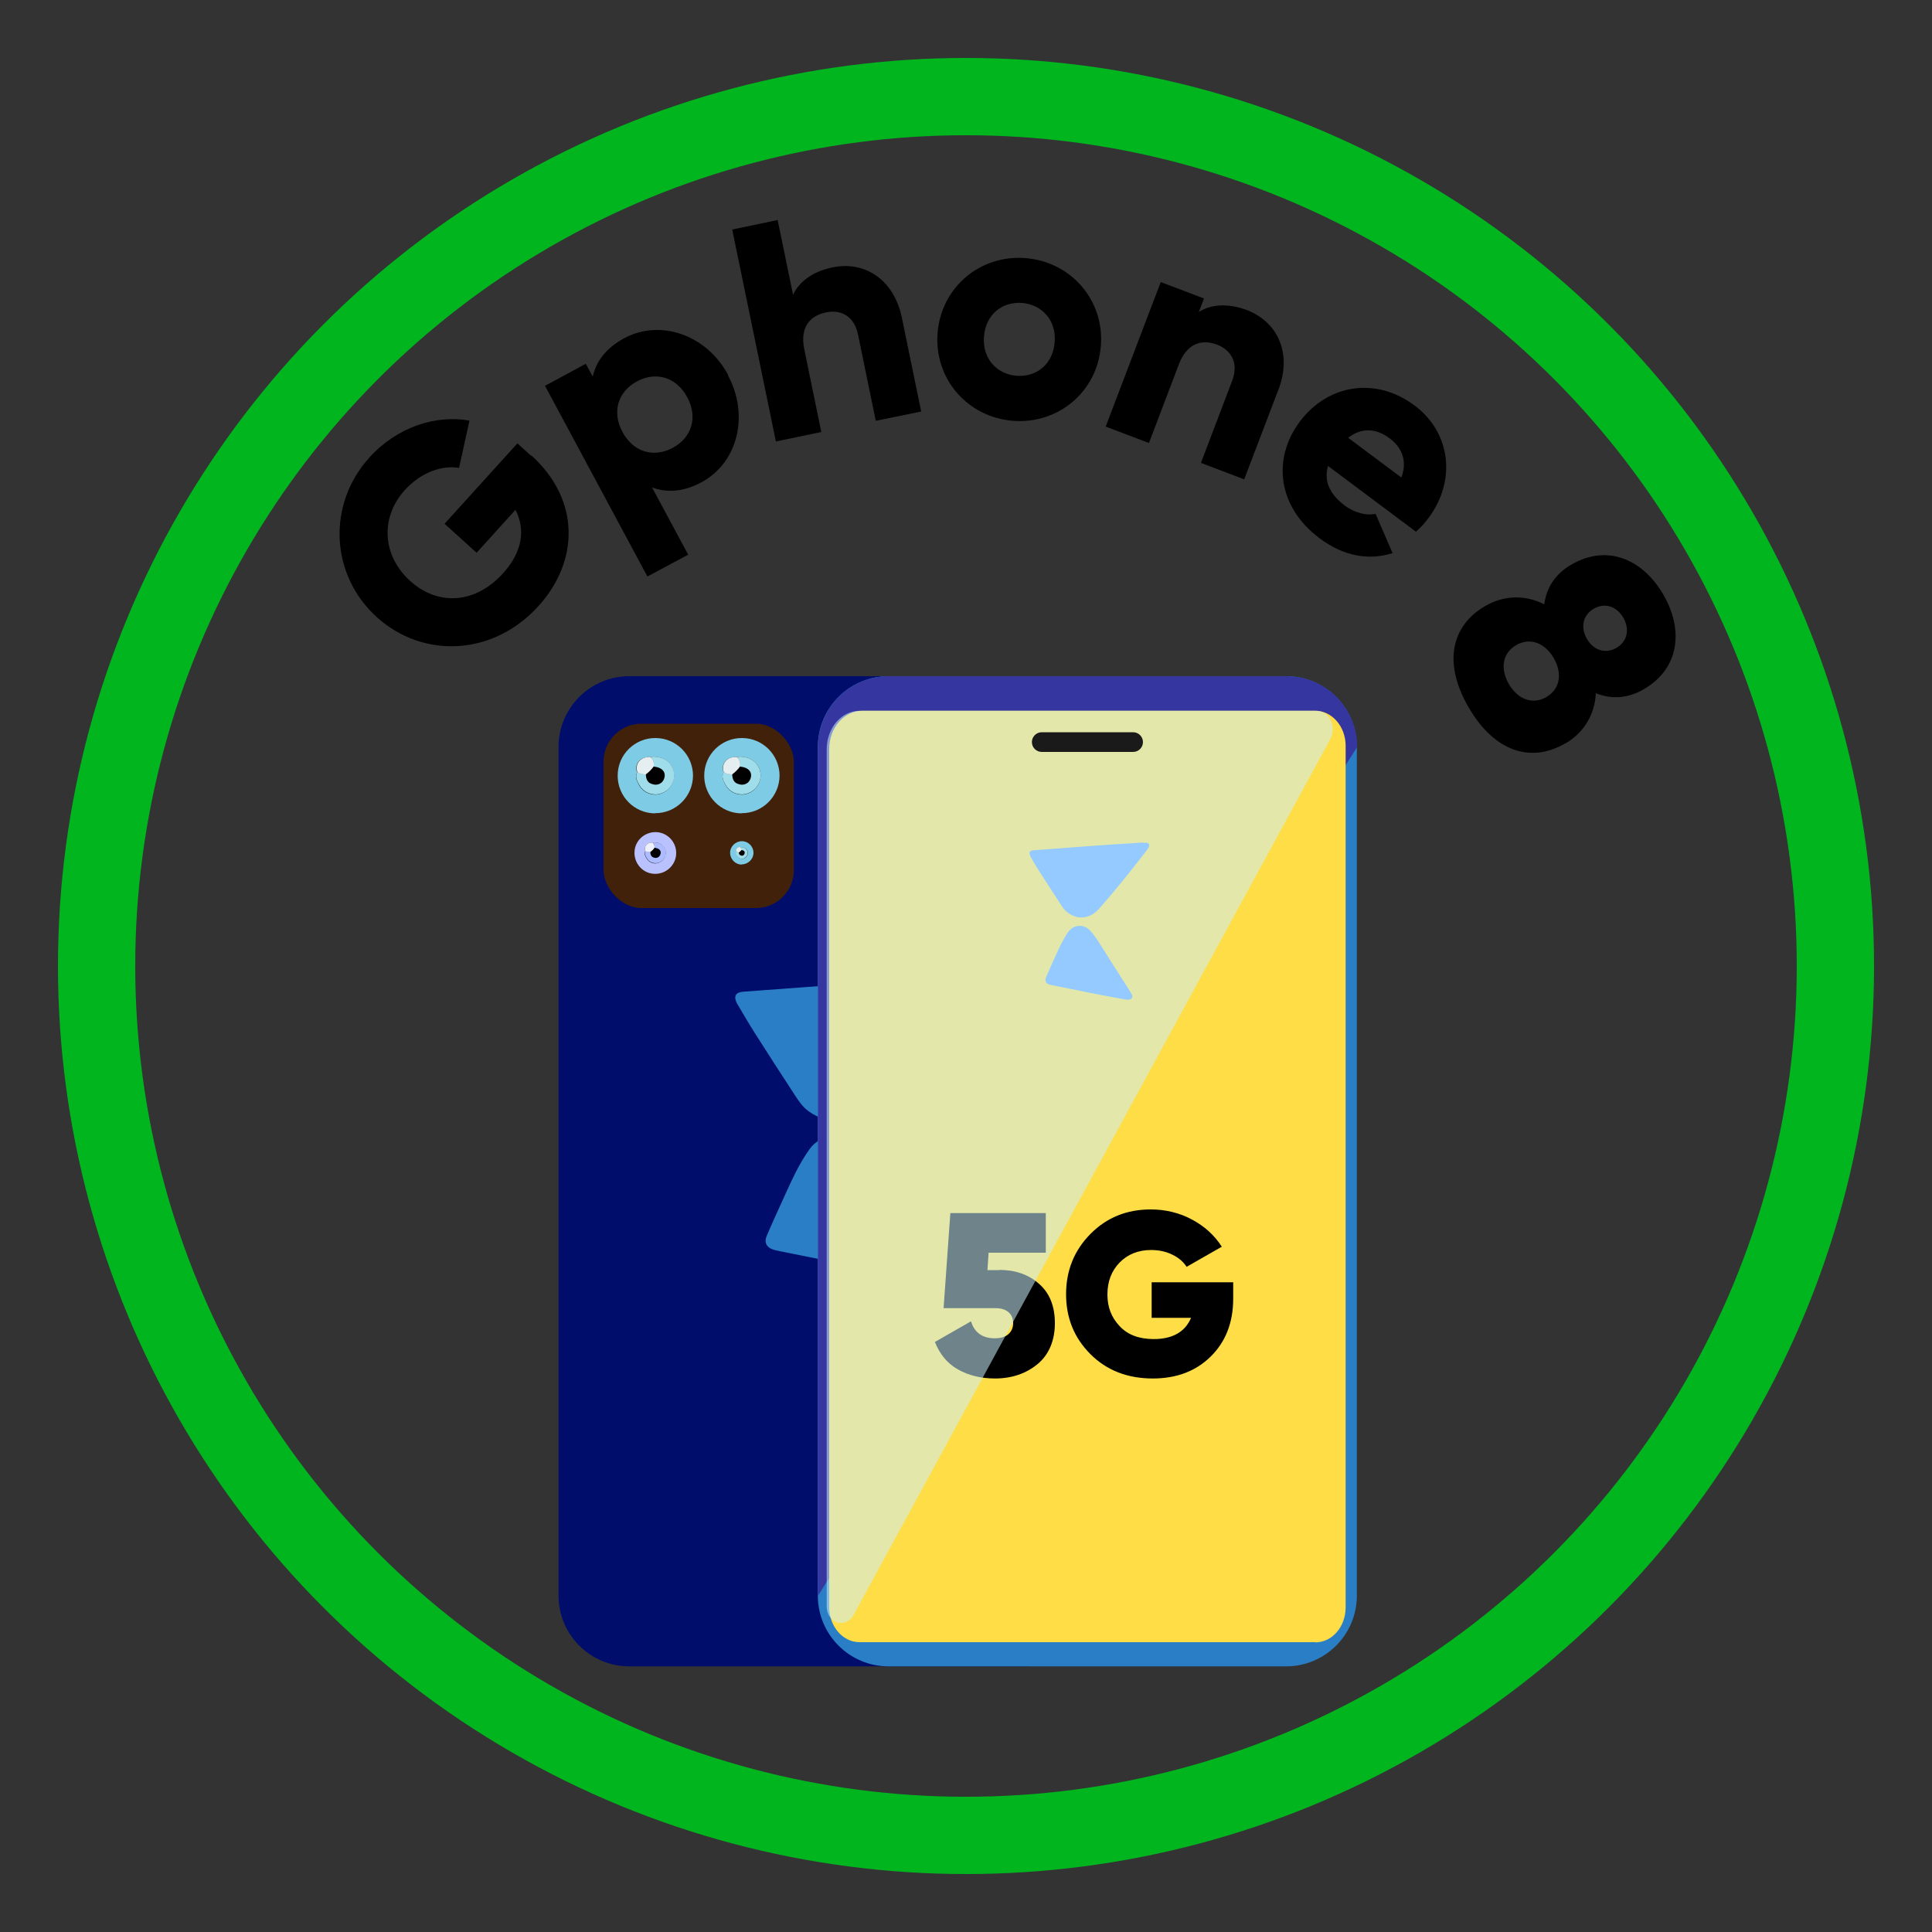 <?xml version="1.0" encoding="UTF-8"?><svg id="Layer_1" xmlns="http://www.w3.org/2000/svg" viewBox="0 0 100 100"><rect x="0" y="0" width="100" height="100" fill="#333333" stroke="none"/><defs><style>.cls-1{fill:#fedd46;}.cls-2{fill:#2a7ec6;}.cls-3{fill:none;stroke:#00b51e;stroke-miterlimit:10;stroke-width:4px;}.cls-4{fill:#adbbff;}.cls-5{fill:#42210b;}.cls-6{fill:#000d6a;}.cls-7{fill:#eef0fb;}.cls-8{fill:#7dcbe5;}.cls-9{fill:#529aff;}.cls-10{fill:#e5eff1;}.cls-11{fill:#1a1a1a;}.cls-12{fill:#ccf2ff;opacity:.54;}.cls-13{fill:#b9c2fe;}.cls-14{fill:#9fddea;}.cls-15{fill:#3636a0;}</style></defs><circle class="cls-3" cx="50" cy="50" r="45"/><path d="m27.5,23.57c2.54,2.3,2.48,5.46.38,7.79-2.36,2.61-5.98,2.74-8.37.59-2.41-2.18-2.6-5.83-.39-8.27,1.44-1.59,3.44-2.22,5.18-1.91l-.54,2.45c-.86-.15-1.96.21-2.81,1.15-1.27,1.4-1.18,3.38.28,4.7,1.41,1.28,3.35,1.22,4.81-.4,1-1.1,1.17-2.27.64-3.28l-2.01,2.22-1.66-1.5,3.77-4.16.71.64Z"/><path d="m37.68,19.43c1.13,2.1.48,4.54-1.37,5.53-.94.51-1.81.55-2.56.27l1.87,3.48-2.11,1.13-5.3-9.87,2.11-1.14.36.66c.18-.79.69-1.48,1.64-1.99,1.85-.99,4.24-.19,5.37,1.91Zm-2.11,1.13c-.57-1.06-1.63-1.34-2.6-.82-.97.52-1.32,1.56-.75,2.62.57,1.06,1.63,1.34,2.6.82.97-.52,1.32-1.56.75-2.62Z"/><path d="m46.69,16.49l.99,4.81-2.35.48-.92-4.47c-.2-.97-.91-1.3-1.66-1.14-.86.18-1.35.8-1.12,1.91l.88,4.28-2.35.49-2.26-10.97,2.35-.49.8,3.87c.3-.67,1.01-1.21,2.04-1.42,1.58-.33,3.16.52,3.6,2.64Z"/><path d="m48.53,17.23c.19-2.38,2.22-4.06,4.56-3.87,2.34.19,4.08,2.17,3.89,4.55-.19,2.38-2.22,4.06-4.56,3.87-2.34-.19-4.08-2.17-3.89-4.55Zm6.06.48c.09-1.13-.65-1.94-1.68-2.03-1.04-.08-1.89.6-1.98,1.74-.09,1.13.65,1.94,1.68,2.03,1.04.08,1.89-.6,1.98-1.74Z"/><path d="m66.15,20.22l-1.75,4.59-2.24-.85,1.62-4.26c.35-.93-.07-1.58-.78-1.86-.82-.31-1.57-.05-1.98,1.01l-1.55,4.08-2.24-.85,2.85-7.48,2.24.85-.27.7c.61-.4,1.5-.47,2.49-.1,1.51.58,2.39,2.14,1.62,4.16Z"/><path d="m69.61,26.17c.52.39,1.13.52,1.59.43l.88,2.03c-1.28.4-2.56.14-3.78-.77-2.19-1.64-2.45-4.13-1.02-6.04,1.43-1.91,3.91-2.35,5.94-.83,1.87,1.4,2.17,3.88.72,5.82-.2.27-.42.51-.65.71l-4.55-3.4c-.25.85.16,1.52.87,2.05Zm2.92-1.45c.35-.9-.02-1.6-.6-2.03-.73-.55-1.49-.55-2.15-.03l2.76,2.06Z"/><path d="m81.01,38.48c-1.77,1.03-3.66.43-4.99-1.86-1.33-2.28-.92-4.22.85-5.25.96-.56,2.06-.6,3.06-.09.11-.83.54-1.56,1.41-2.06,1.88-1.09,3.71-.24,4.75,1.55,1.04,1.78.88,3.8-1,4.9-.87.51-1.72.52-2.49.21-.05,1.12-.64,2.06-1.59,2.61Zm-.97-2.4c.73-.43.83-1.24.38-2.02-.45-.77-1.21-1.09-1.94-.67s-.83,1.24-.38,2.02c.45.77,1.21,1.09,1.94.67Zm2.45-4.57c-.54.31-.71.93-.35,1.56.36.62.99.78,1.53.46.54-.31.71-.94.35-1.56-.36-.62-.99-.78-1.53-.46Z"/><path class="cls-6" d="m32.57,35h20.58c2.02,0,3.66,1.64,3.66,3.66v43.93c0,2.02-1.64,3.66-3.66,3.66h-20.58c-2.02,0-3.66-1.64-3.66-3.66v-43.93c0-2.02,1.64-3.66,3.66-3.66Z"/><path class="cls-2" d="m47.84,66.2c-.25-.04-.54-.08-.83-.13-.61-.11-1.23-.23-1.84-.35-.74-.14-1.48-.29-2.22-.44-.86-.17-1.73-.35-2.59-.52-.13-.03-.26-.05-.39-.1-.31-.12-.42-.37-.29-.68.17-.41.36-.82.54-1.22.31-.67.6-1.35.93-2.01.22-.44.47-.88.76-1.28.55-.76,1.52-.82,2.18-.15.24.24.44.53.63.81.44.66.85,1.33,1.28,1.99.69,1.09,1.38,2.17,2.07,3.26.06.1.12.2.17.31.14.3-.01.52-.39.52Z"/><path class="cls-2" d="m49.34,50.54c.1,0,.2,0,.3,0,.27,0,.39.2.27.44-.1.18-.22.35-.35.51-.78.99-1.55,1.98-2.34,2.96-.72.89-1.46,1.76-2.2,2.63-.36.42-.8.75-1.36.87-.66.14-1.25-.04-1.79-.42-.33-.23-.54-.56-.75-.88-.7-1.07-1.39-2.14-2.07-3.21-.3-.47-.58-.96-.86-1.43-.02-.03-.03-.06-.05-.08-.18-.37-.07-.57.34-.6,1.44-.11,2.89-.21,4.33-.32,1.28-.09,2.55-.19,3.83-.28.9-.06,1.81-.11,2.71-.17,0,0,0,0,0,0Z"/><path class="cls-2" d="m45.99,35h20.58c2.02,0,3.66,1.64,3.66,3.66v43.93c0,2.02-1.64,3.66-3.66,3.66h-20.58c-2.02,0-3.66-1.64-3.66-3.66v-43.93c0-2.02,1.64-3.66,3.66-3.66Z"/><path class="cls-15" d="m66.58,35h-20.58c-2.02,0-3.66,1.64-3.66,3.66v43.93l27.91-43.93c0-2.02-1.64-3.66-3.66-3.66Z"/><path class="cls-1" d="m68.08,85h-23.59c-.86,0-1.57-.81-1.57-1.81v-44.43c0-1.09.77-1.97,1.71-1.97h23.45c.86,0,1.57.81,1.57,1.81v44.6c0,1-.7,1.81-1.57,1.81Z"/><path class="cls-9" d="m58.38,51.75c-.13-.02-.28-.04-.43-.07-.32-.06-.64-.12-.96-.18-.38-.07-.77-.15-1.15-.23-.45-.09-.9-.18-1.35-.27-.07-.01-.14-.03-.2-.05-.16-.06-.22-.19-.15-.36.09-.21.19-.42.28-.64.16-.35.31-.7.48-1.04.12-.23.24-.46.39-.67.28-.39.79-.43,1.13-.08.12.13.23.27.33.42.23.34.44.69.66,1.04.36.56.72,1.13,1.08,1.69.03.05.06.11.09.16.07.16,0,.27-.2.27Z"/><path class="cls-9" d="m59.16,43.62c.05,0,.1,0,.16,0,.14,0,.2.1.14.23-.05.09-.11.18-.18.26-.4.51-.8,1.03-1.22,1.54-.37.46-.76.92-1.15,1.36-.19.22-.42.39-.71.45-.35.08-.65-.02-.93-.22-.17-.12-.28-.29-.39-.46-.36-.55-.72-1.11-1.08-1.67-.16-.24-.3-.5-.45-.75,0-.01-.02-.03-.02-.04-.09-.19-.04-.3.17-.31.75-.06,1.5-.11,2.25-.17.66-.05,1.33-.1,1.99-.14.47-.03.94-.06,1.41-.09,0,0,0,0,0,0Z"/><path d="m51.73,65.73c.82,0,1.51.24,2.05.72.55.48.82,1.16.82,2.04s-.3,1.62-.89,2.11-1.33.75-2.21.75c-.73,0-1.37-.16-1.92-.47s-.94-.79-1.19-1.42l1.87-1.07c.17.58.59.88,1.23.88.3,0,.54-.07.7-.21.16-.14.25-.33.25-.57s-.08-.44-.25-.58-.39-.2-.67-.2h-2.68l.35-4.92h4.94v2.05h-2.96l-.06.9h.6Z"/><path d="m63.83,66.37v.85c0,1.23-.39,2.23-1.16,2.99-.77.76-1.77,1.14-3,1.14-1.31,0-2.39-.42-3.23-1.26s-1.26-1.87-1.26-3.1.42-2.27,1.26-3.12,1.88-1.27,3.12-1.27c.78,0,1.5.18,2.15.53.65.35,1.16.82,1.53,1.4l-1.82,1.04c-.17-.26-.41-.47-.74-.63s-.69-.24-1.1-.24c-.66,0-1.21.22-1.63.65-.42.43-.63.98-.63,1.65s.21,1.19.63,1.64c.42.45,1.01.67,1.77.67.97,0,1.62-.37,1.93-1.1h-2.04v-1.84h4.23Z"/><path class="cls-12" d="m44.17,83.6c-.4.73-1.38.41-1.38-.46v-44.35c0-1.11.76-2,1.7-2h23.66c.65,0,1.05.83.71,1.46l-24.68,45.34Z"/><path class="cls-11" d="m59.16,38.41c0,.28-.23.51-.51.51h-4.73c-.28,0-.51-.23-.51-.51h0c0-.28.23-.51.51-.51h4.73c.28,0,.51.23.51.51h0Z"/><rect class="cls-5" x="31.24" y="37.46" width="9.85" height="9.54" rx="1.96" ry="1.96"/><circle cx="33.76" cy="40.48" r=".9"/><path class="cls-8" d="m33.9,42.1c-1.08-.01-1.94-.89-1.93-1.97.01-1.08.89-1.94,1.97-1.93,1.07.01,1.93.88,1.93,1.95-.01,1.08-.89,1.95-1.97,1.94Zm-.92-2.13c-.14.25,0,.46.1.67.2.36.61.55,1.02.47.37-.08.67-.37.76-.74.11-.43-.1-.88-.49-1.08-.22-.11-.47-.15-.72-.11-.51-.01-.82.33-.68.79Z"/><path class="cls-14" d="m33.66,39.18c.24-.04.5,0,.72.11.39.2.6.65.49,1.08-.1.37-.39.65-.76.73-.41.08-.82-.11-1.02-.47-.11-.21-.24-.42-.1-.67.13.08.29.12.44.11,0,.24.08.46.35.52.23.08.49-.03.58-.25.15-.35-.07-.63-.54-.66.05-.18-.01-.37-.15-.49Z"/><path class="cls-10" d="m33.66,39.18c.15.12.22.31.17.5-.11.15-.25.29-.4.4-.16.01-.31-.03-.44-.11-.14-.46.17-.81.68-.79Z"/><circle cx="38.24" cy="40.48" r=".9"/><path class="cls-8" d="m38.38,42.1c-1.08-.01-1.94-.89-1.93-1.97.01-1.08.89-1.94,1.97-1.93,1.07.01,1.93.88,1.93,1.95-.01,1.08-.89,1.95-1.97,1.94Zm-.92-2.13c-.14.25,0,.46.1.67.2.36.61.55,1.02.47.37-.08.67-.37.76-.74.11-.43-.1-.88-.49-1.08-.22-.11-.47-.15-.72-.11-.51-.01-.82.33-.68.79Z"/><path class="cls-14" d="m38.13,39.18c.24-.04.5,0,.72.11.39.2.6.65.49,1.08-.1.37-.39.65-.76.73-.41.08-.82-.11-1.02-.47-.11-.21-.24-.42-.1-.67.13.08.29.12.44.11,0,.24.08.46.35.52.23.08.49-.03.58-.25.15-.35-.07-.63-.54-.66.05-.18-.01-.37-.15-.49Z"/><path class="cls-10" d="m38.13,39.18c.15.12.22.31.17.5-.11.15-.25.29-.4.4-.16.01-.31-.03-.44-.11-.14-.46.17-.81.68-.79Z"/><circle cx="33.83" cy="44.34" r=".52"/><path class="cls-13" d="m33.91,45.23c-.6,0-1.07-.49-1.07-1.09,0-.6.49-1.07,1.09-1.07.59,0,1.07.49,1.07,1.08,0,.6-.49,1.08-1.09,1.08Zm-.51-1.18c-.08.14,0,.26.06.37.11.2.34.31.56.26.21-.05.37-.2.42-.41.06-.24-.05-.48-.27-.6-.12-.06-.26-.08-.4-.06-.28,0-.45.18-.37.44Z"/><path class="cls-4" d="m33.78,43.61c.14-.02.27,0,.4.06.22.11.33.36.27.6-.05.2-.22.36-.42.4-.23.04-.45-.06-.56-.26-.06-.11-.14-.23-.06-.37.07.04.16.07.25.06,0,.13.05.26.19.29.13.05.27-.02.32-.14.09-.2-.04-.35-.3-.37.03-.1,0-.2-.09-.27Z"/><path class="cls-7" d="m33.78,43.61c.08.07.12.17.09.28-.06.09-.14.16-.22.22-.09,0-.17-.02-.25-.06-.08-.25.09-.45.37-.44Z"/><circle cx="38.35" cy="44.25" r=".28"/><path class="cls-8" d="m38.39,44.75c-.33,0-.6-.28-.6-.61,0-.33.28-.6.61-.6.33,0,.6.27.6.6,0,.33-.28.6-.61.6Zm-.28-.66c-.04.08,0,.14.03.21.06.11.19.17.32.15.12-.03.21-.11.24-.23.03-.13-.03-.27-.15-.33-.07-.03-.15-.05-.22-.04-.16,0-.25.1-.21.24Z"/><path class="cls-14" d="m38.32,43.85c.08-.01.15,0,.22.04.12.06.18.2.15.33-.03.11-.12.2-.24.23-.13.02-.25-.04-.32-.15-.03-.06-.08-.13-.03-.21.04.02.09.04.14.03,0,.07.03.14.11.16.07.03.15,0,.18-.08.05-.11-.02-.2-.17-.2.01-.06,0-.11-.05-.15Z"/><path class="cls-10" d="m38.32,43.85s.07.1.05.15c-.03.05-.08.09-.12.12-.05,0-.1,0-.14-.03-.04-.14.05-.25.21-.25Z"/></svg>